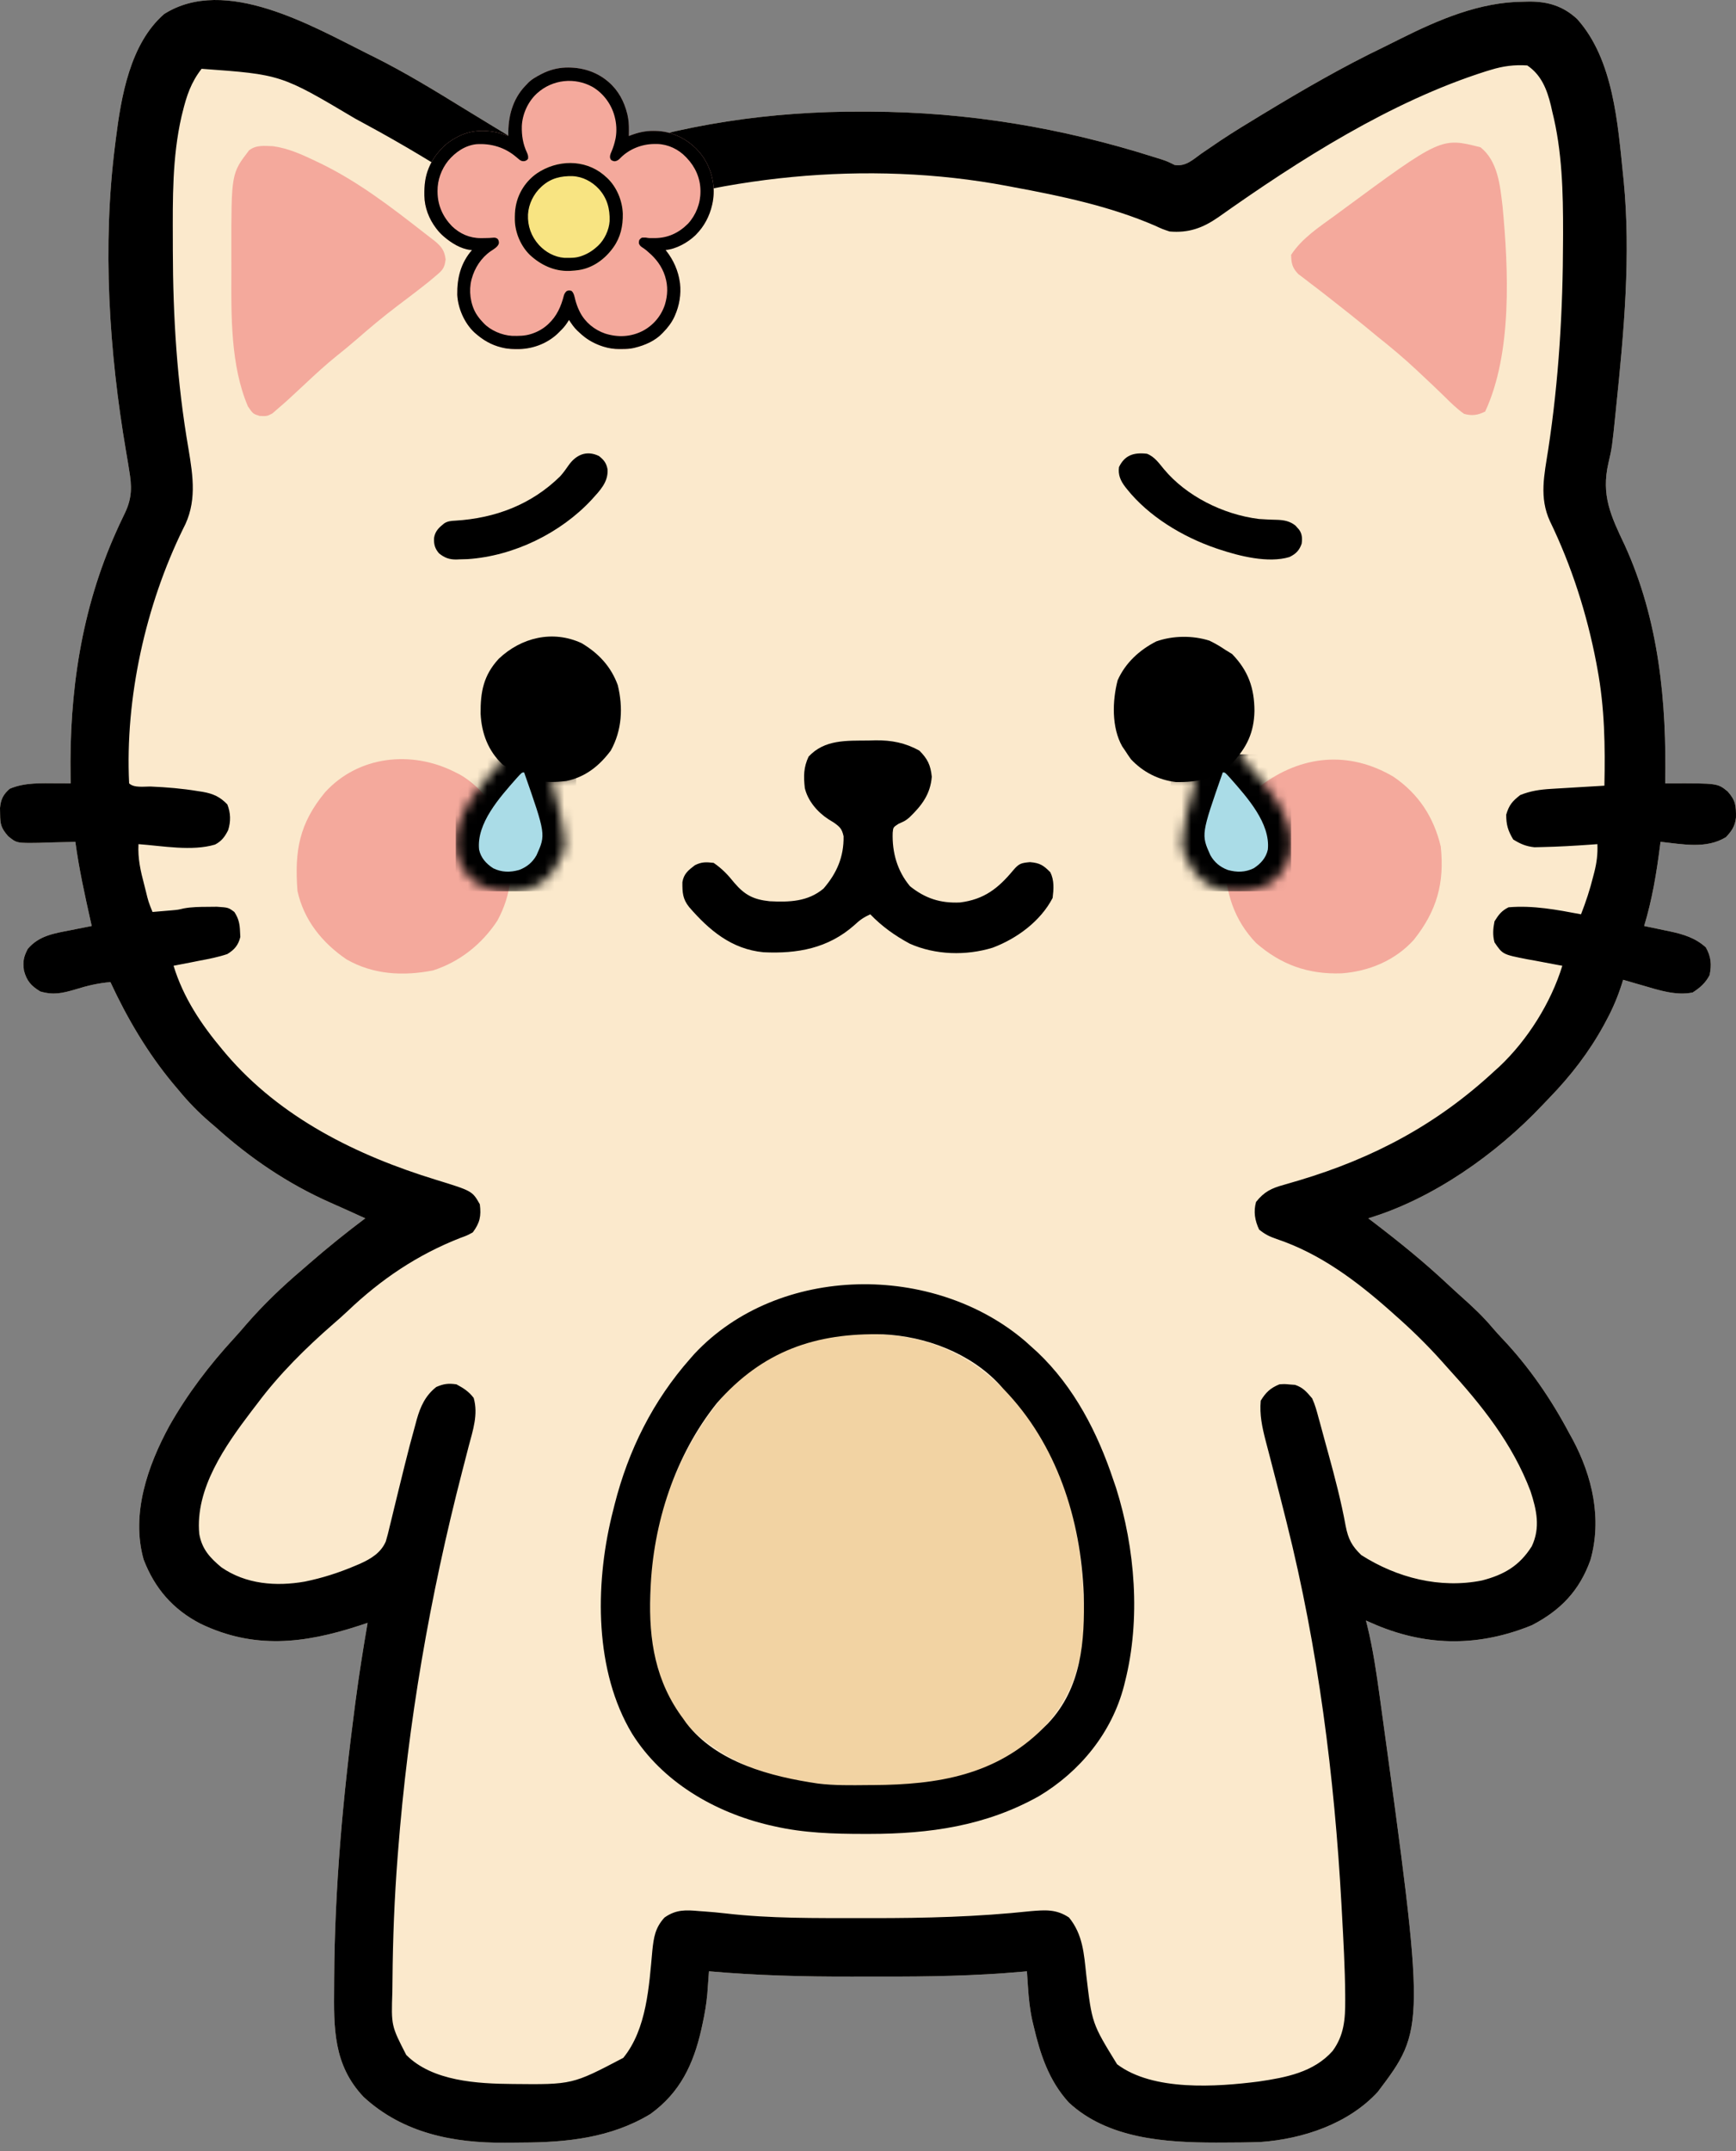 <svg width="180" height="223" viewBox="0 0 180 223" fill="none" xmlns="http://www.w3.org/2000/svg">
<rect x="0" y="0" width="180" height="223" fill="#808080" stroke="none"/>
<path d="M38.116 5.572C38.318 5.672 38.52 5.772 38.728 5.875C42.006 7.506 45.117 9.414 48.232 11.332C49.188 11.921 50.146 12.505 51.107 13.086C51.357 13.237 51.607 13.389 51.864 13.544C52.328 13.825 52.792 14.106 53.256 14.386C53.465 14.513 53.675 14.64 53.891 14.771C54.091 14.893 54.291 15.014 54.497 15.139C55.267 15.627 56.004 16.158 56.735 16.701C57.635 17.149 58.42 17.046 59.372 16.792C59.592 16.712 59.812 16.631 60.039 16.548C60.292 16.458 60.546 16.368 60.806 16.276C61.078 16.178 61.35 16.081 61.63 15.981C70.606 12.885 79.991 11.521 89.463 11.572C89.719 11.573 89.975 11.573 90.238 11.574C100.35 11.613 110.078 13.239 119.724 16.303C119.954 16.374 120.184 16.446 120.422 16.52C121.023 16.723 121.023 16.723 121.797 17.103C122.948 17.281 123.661 16.572 124.568 15.92C125.002 15.624 125.436 15.329 125.87 15.036C126.104 14.877 126.338 14.718 126.578 14.554C127.91 13.668 129.276 12.839 130.644 12.011C130.787 11.924 130.93 11.838 131.078 11.748C135.144 9.288 139.264 6.9 143.552 4.845C144.115 4.572 144.674 4.289 145.233 4.007C149.209 2.022 153.446 0.206 157.946 0.178C158.144 0.173 158.342 0.168 158.546 0.163C160.492 0.15 162.079 0.628 163.529 1.973C167.299 6.17 167.744 12.84 168.295 18.178C168.321 18.433 168.321 18.433 168.349 18.694C169.111 26.453 168.381 34.391 167.582 42.117C167.552 42.414 167.552 42.414 167.522 42.718C167.151 46.36 167.151 46.36 166.773 47.997C166.005 51.327 167.011 53.467 168.456 56.5C172.01 64.269 172.819 72.79 172.658 81.207C172.92 81.206 172.92 81.206 173.188 81.205C178.091 81.196 178.091 81.196 179.128 82.04C179.967 82.969 180.016 83.549 179.997 84.765C179.892 85.659 179.567 86.13 178.961 86.782C176.906 88.04 174.46 87.509 172.173 87.267C172.148 87.47 172.148 87.47 172.122 87.677C171.759 90.517 171.307 93.25 170.476 95.994C170.774 96.056 171.073 96.117 171.38 96.181C171.776 96.265 172.171 96.349 172.567 96.433C172.763 96.474 172.959 96.514 173.161 96.555C174.572 96.859 175.772 97.223 176.87 98.206C177.421 99.18 177.487 99.991 177.264 101.085C176.848 101.89 176.271 102.399 175.506 102.888C173.783 103.24 171.99 102.645 170.34 102.161C170.142 102.104 169.943 102.047 169.739 101.989C169.257 101.851 168.776 101.71 168.295 101.57C168.253 101.704 168.212 101.839 168.17 101.977C167.75 103.301 167.239 104.514 166.582 105.736C166.488 105.913 166.393 106.09 166.295 106.273C164.763 109.068 162.879 111.508 160.661 113.797C160.409 114.058 160.158 114.321 159.908 114.585C155.139 119.634 148.58 124.276 141.871 126.296C142.166 126.521 142.166 126.521 142.467 126.75C145.098 128.759 147.644 130.824 150.062 133.087C150.561 133.553 151.063 134.014 151.573 134.468C152.713 135.484 153.791 136.498 154.771 137.668C155.082 138.033 155.405 138.387 155.735 138.735C158.527 141.678 160.822 145.019 162.719 148.599C162.832 148.804 162.946 149.008 163.063 149.219C165.113 153.061 166.116 157.444 164.91 161.709C163.777 164.892 161.817 166.932 158.84 168.477C153.462 170.676 148.112 170.714 142.736 168.473C142.366 168.315 141.997 168.154 141.628 167.992C141.673 168.164 141.717 168.336 141.763 168.513C142.365 170.97 142.725 173.443 143.068 175.947C143.115 176.286 143.115 176.286 143.162 176.631C147.799 210.313 147.799 210.313 142.848 216.865C139.797 220.173 135.107 221.732 130.72 222.052C129.356 222.099 127.993 222.111 126.629 222.112C126.345 222.113 126.345 222.113 126.056 222.113C120.827 222.109 114.847 221.714 110.812 217.948C108.728 215.652 107.85 212.93 107.16 209.976C107.119 209.807 107.078 209.638 107.037 209.464C106.782 208.304 106.666 207.163 106.586 205.978C106.566 205.673 106.545 205.369 106.524 205.056C106.509 204.825 106.493 204.593 106.478 204.355C106.322 204.37 106.167 204.384 106.006 204.399C101.127 204.834 96.278 204.916 91.382 204.903C90.34 204.901 89.297 204.902 88.255 204.905C83.317 204.916 78.43 204.79 73.509 204.355C73.493 204.569 73.478 204.782 73.463 205.002C73.431 205.425 73.431 205.425 73.4 205.856C73.369 206.274 73.369 206.274 73.338 206.7C73.244 207.755 73.069 208.776 72.842 209.81C72.8 210.005 72.757 210.201 72.713 210.402C71.892 214.016 70.508 216.927 67.448 219.143C63.361 221.626 58.754 222.099 54.085 222.11C53.517 222.112 52.95 222.12 52.382 222.128C46.992 222.166 41.763 221.132 37.691 217.37C34.547 214.041 34.606 210.226 34.646 205.916C34.647 205.657 34.649 205.398 34.65 205.132C34.7 195.653 35.566 186.265 36.797 176.871C36.822 176.686 36.846 176.501 36.871 176.31C37.227 173.608 37.654 170.921 38.116 168.235C37.814 168.334 37.513 168.434 37.202 168.536C31.52 170.387 26.336 170.99 20.798 168.326C17.942 166.856 16.041 164.666 14.891 161.666C13.564 156.948 15.313 151.945 17.562 147.815C19.449 144.486 21.701 141.525 24.289 138.713C24.733 138.229 25.16 137.736 25.586 137.236C27.345 135.219 29.286 133.358 31.328 131.63C31.582 131.409 31.836 131.187 32.09 130.966C33.965 129.336 35.886 127.788 37.873 126.296C37.734 126.234 37.595 126.172 37.452 126.108C36.996 125.902 36.541 125.695 36.086 125.486C35.454 125.197 34.82 124.915 34.183 124.637C29.806 122.69 25.912 120.044 22.358 116.842C22.155 116.668 21.952 116.494 21.743 116.315C20.54 115.279 19.485 114.19 18.48 112.963C18.283 112.73 18.087 112.497 17.884 112.257C15.274 109.099 13.171 105.526 11.45 101.812C10.168 101.915 9.043 102.186 7.813 102.57C6.453 102.968 5.543 103.179 4.177 102.782C3.222 102.2 2.764 101.684 2.48 100.6C2.36 99.659 2.44 99.225 2.874 98.373C4.039 96.993 5.604 96.761 7.298 96.433C7.511 96.391 7.724 96.347 7.944 96.303C8.466 96.198 8.988 96.095 9.51 95.994C9.476 95.842 9.442 95.689 9.407 95.532C8.793 92.786 8.188 90.057 7.813 87.267C7.549 87.276 7.549 87.276 7.28 87.286C6.478 87.311 5.676 87.327 4.874 87.343C4.597 87.353 4.32 87.363 4.035 87.374C1.731 87.407 1.731 87.407 0.846 86.686C0.122 85.852 0.018 85.469 0.01 84.388C0.005 84.074 0.005 84.074 0 83.754C0.082 82.86 0.336 82.355 1.01 81.767C2.562 81.102 4.298 81.196 5.964 81.202C6.349 81.203 6.349 81.203 6.743 81.204C6.936 81.205 7.129 81.206 7.328 81.207C7.325 81.007 7.321 80.807 7.317 80.601C7.172 71.793 8.412 63.191 12.067 55.077C12.169 54.852 12.27 54.626 12.375 54.394C12.569 53.972 12.769 53.553 12.975 53.137C13.704 51.578 13.675 50.402 13.389 48.722C13.356 48.516 13.324 48.309 13.29 48.096C13.22 47.665 13.147 47.233 13.072 46.803C11.304 36.454 10.598 25.466 11.934 15.026C11.959 14.823 11.984 14.621 12.009 14.412C12.564 9.992 13.489 4.521 17.025 1.451C23.365 -2.561 32.388 2.72 38.116 5.572Z" fill="#FBE9CC"/>
<path d="M38.116 5.572C38.318 5.672 38.52 5.772 38.728 5.875C42.006 7.506 45.117 9.414 48.232 11.332C49.188 11.921 50.146 12.505 51.107 13.086C51.357 13.237 51.607 13.389 51.864 13.544C52.328 13.825 52.792 14.106 53.256 14.386C53.465 14.513 53.675 14.64 53.891 14.771C54.091 14.893 54.291 15.014 54.497 15.139C55.267 15.627 56.004 16.158 56.735 16.701C57.635 17.149 58.42 17.046 59.372 16.792C59.592 16.712 59.812 16.631 60.039 16.548C60.292 16.458 60.546 16.368 60.806 16.276C61.078 16.178 61.35 16.081 61.63 15.981C70.606 12.885 79.991 11.521 89.463 11.572C89.719 11.573 89.975 11.573 90.238 11.574C100.35 11.613 110.078 13.239 119.724 16.303C119.954 16.374 120.184 16.446 120.422 16.52C121.023 16.723 121.023 16.723 121.797 17.103C122.948 17.281 123.661 16.572 124.568 15.92C125.002 15.624 125.436 15.329 125.87 15.036C126.104 14.877 126.338 14.718 126.578 14.554C127.91 13.668 129.276 12.839 130.644 12.011C130.787 11.924 130.93 11.838 131.078 11.748C135.144 9.288 139.264 6.9 143.552 4.845C144.115 4.572 144.674 4.289 145.233 4.007C149.209 2.022 153.446 0.206 157.946 0.178C158.144 0.173 158.342 0.168 158.546 0.163C160.492 0.15 162.079 0.628 163.529 1.973C167.299 6.17 167.744 12.84 168.295 18.178C168.321 18.433 168.321 18.433 168.349 18.694C169.111 26.453 168.381 34.391 167.582 42.117C167.552 42.414 167.552 42.414 167.522 42.718C167.151 46.36 167.151 46.36 166.773 47.997C166.005 51.327 167.011 53.467 168.456 56.5C172.01 64.269 172.819 72.79 172.658 81.207C172.92 81.206 172.92 81.206 173.188 81.205C178.091 81.196 178.091 81.196 179.128 82.04C179.967 82.969 180.016 83.549 179.997 84.765C179.892 85.659 179.567 86.13 178.961 86.782C176.906 88.04 174.46 87.509 172.173 87.267C172.148 87.47 172.148 87.47 172.122 87.677C171.759 90.517 171.307 93.25 170.476 95.994C170.774 96.056 171.073 96.117 171.38 96.181C171.776 96.265 172.171 96.349 172.567 96.433C172.763 96.474 172.959 96.514 173.161 96.555C174.572 96.859 175.772 97.223 176.87 98.206C177.421 99.18 177.487 99.991 177.264 101.085C176.848 101.89 176.271 102.399 175.506 102.888C173.783 103.24 171.99 102.645 170.34 102.161C170.142 102.104 169.943 102.047 169.739 101.989C169.257 101.851 168.776 101.71 168.295 101.57C168.253 101.704 168.212 101.839 168.17 101.977C167.75 103.301 167.239 104.514 166.582 105.736C166.488 105.913 166.393 106.09 166.295 106.273C164.763 109.068 162.879 111.508 160.661 113.797C160.409 114.058 160.158 114.321 159.908 114.585C155.139 119.634 148.58 124.276 141.871 126.296C142.166 126.521 142.166 126.521 142.467 126.75C145.098 128.759 147.644 130.824 150.062 133.087C150.561 133.553 151.063 134.014 151.573 134.468C152.713 135.484 153.791 136.498 154.771 137.668C155.082 138.033 155.405 138.387 155.735 138.735C158.527 141.678 160.822 145.019 162.719 148.599C162.832 148.804 162.946 149.008 163.063 149.219C165.113 153.061 166.116 157.444 164.91 161.709C163.777 164.892 161.817 166.932 158.84 168.477C153.462 170.676 148.112 170.714 142.736 168.473C142.366 168.315 141.997 168.154 141.628 167.992C141.673 168.164 141.717 168.336 141.763 168.513C142.365 170.97 142.725 173.443 143.068 175.947C143.115 176.286 143.115 176.286 143.162 176.631C147.799 210.313 147.799 210.313 142.848 216.865C139.797 220.173 135.107 221.732 130.72 222.052C129.356 222.099 127.993 222.111 126.629 222.112C126.345 222.113 126.345 222.113 126.056 222.113C120.827 222.109 114.847 221.714 110.812 217.948C108.728 215.652 107.85 212.93 107.16 209.976C107.119 209.807 107.078 209.638 107.037 209.464C106.782 208.304 106.666 207.163 106.586 205.978C106.566 205.673 106.545 205.369 106.524 205.056C106.509 204.825 106.493 204.593 106.478 204.355C106.322 204.37 106.167 204.384 106.006 204.399C101.127 204.834 96.278 204.916 91.382 204.903C90.34 204.901 89.297 204.902 88.255 204.905C83.317 204.916 78.43 204.79 73.509 204.355C73.493 204.569 73.478 204.782 73.463 205.002C73.431 205.425 73.431 205.425 73.4 205.856C73.369 206.274 73.369 206.274 73.338 206.7C73.244 207.755 73.069 208.776 72.842 209.81C72.8 210.005 72.757 210.201 72.713 210.402C71.892 214.016 70.508 216.927 67.448 219.143C63.361 221.626 58.754 222.099 54.085 222.11C53.517 222.112 52.95 222.12 52.382 222.128C46.992 222.166 41.763 221.132 37.691 217.37C34.547 214.041 34.606 210.226 34.646 205.916C34.647 205.657 34.649 205.398 34.65 205.132C34.7 195.653 35.566 186.265 36.797 176.871C36.822 176.686 36.846 176.501 36.871 176.31C37.227 173.608 37.654 170.921 38.116 168.235C37.814 168.334 37.513 168.434 37.202 168.536C31.52 170.387 26.336 170.99 20.798 168.326C17.942 166.856 16.041 164.666 14.891 161.666C13.564 156.948 15.313 151.945 17.562 147.815C19.449 144.486 21.701 141.525 24.289 138.713C24.733 138.229 25.16 137.736 25.586 137.236C27.345 135.219 29.286 133.358 31.328 131.63C31.582 131.409 31.836 131.187 32.09 130.966C33.965 129.336 35.886 127.788 37.873 126.296C37.734 126.234 37.595 126.172 37.452 126.108C36.996 125.902 36.541 125.695 36.086 125.486C35.454 125.197 34.82 124.915 34.183 124.637C29.806 122.69 25.912 120.044 22.358 116.842C22.155 116.668 21.952 116.494 21.743 116.315C20.54 115.279 19.485 114.19 18.48 112.963C18.283 112.73 18.087 112.497 17.884 112.257C15.274 109.099 13.171 105.526 11.45 101.812C10.168 101.915 9.043 102.186 7.813 102.57C6.453 102.968 5.543 103.179 4.177 102.782C3.222 102.2 2.764 101.684 2.48 100.6C2.36 99.659 2.44 99.225 2.874 98.373C4.039 96.993 5.604 96.761 7.298 96.433C7.511 96.391 7.724 96.347 7.944 96.303C8.466 96.198 8.988 96.095 9.51 95.994C9.476 95.842 9.442 95.689 9.407 95.532C8.793 92.786 8.188 90.057 7.813 87.267C7.549 87.276 7.549 87.276 7.28 87.286C6.478 87.311 5.676 87.327 4.874 87.343C4.597 87.353 4.32 87.363 4.035 87.374C1.731 87.407 1.731 87.407 0.846 86.686C0.122 85.852 0.018 85.469 0.01 84.388C0.005 84.074 0.005 84.074 0 83.754C0.082 82.86 0.336 82.355 1.01 81.767C2.562 81.102 4.298 81.196 5.964 81.202C6.349 81.203 6.349 81.203 6.743 81.204C6.936 81.205 7.129 81.206 7.328 81.207C7.325 81.007 7.321 80.807 7.317 80.601C7.172 71.793 8.412 63.191 12.067 55.077C12.169 54.852 12.27 54.626 12.375 54.394C12.569 53.972 12.769 53.553 12.975 53.137C13.704 51.578 13.675 50.402 13.389 48.722C13.356 48.516 13.324 48.309 13.29 48.096C13.22 47.665 13.147 47.233 13.072 46.803C11.304 36.454 10.598 25.466 11.934 15.026C11.959 14.823 11.984 14.621 12.009 14.412C12.564 9.992 13.489 4.521 17.025 1.451C23.365 -2.561 32.388 2.72 38.116 5.572ZM20.904 7.132C19.813 8.53 19.351 9.913 18.934 11.617C18.896 11.771 18.857 11.926 18.818 12.085C17.853 16.315 17.907 20.607 17.919 24.92C17.92 25.246 17.92 25.572 17.92 25.898C17.934 32.86 18.353 39.648 19.54 46.51C20.032 49.447 20.431 52.132 18.98 54.828C15.104 62.737 12.955 72.375 13.389 81.207C13.894 81.711 14.991 81.516 15.692 81.54C17.314 81.612 18.908 81.743 20.51 82.01C20.762 82.048 20.762 82.048 21.02 82.087C22.106 82.282 22.802 82.592 23.57 83.388C23.924 84.269 23.942 85.169 23.651 86.072C23.304 86.75 22.976 87.198 22.297 87.553C19.898 88.269 16.842 87.69 14.359 87.509C14.279 88.994 14.572 90.275 14.95 91.706C15.005 91.926 15.061 92.145 15.118 92.371C15.389 93.483 15.389 93.483 15.813 94.54C16.232 94.505 16.651 94.469 17.071 94.433C17.304 94.414 17.538 94.394 17.778 94.374C18.463 94.312 18.463 94.312 19.059 94.17C19.887 94.019 20.684 94.013 21.525 94.009C21.84 94.006 22.156 94.002 22.481 93.999C23.679 94.078 23.679 94.078 24.298 94.54C24.742 95.211 24.865 95.787 24.889 96.585C24.903 96.855 24.903 96.855 24.918 97.129C24.712 97.986 24.303 98.453 23.57 98.903C22.632 99.219 21.679 99.404 20.707 99.585C20.447 99.637 20.186 99.69 19.918 99.743C19.277 99.872 18.637 99.995 17.995 100.115C19.015 103.44 20.868 106.201 23.086 108.842C23.249 109.037 23.249 109.037 23.415 109.235C29.073 115.881 37.008 119.792 45.224 122.309C48.968 123.463 48.968 123.463 49.752 124.842C49.905 126.07 49.758 126.763 49.025 127.751C48.436 128.075 48.436 128.075 47.737 128.327C43.294 130.064 39.514 132.612 36.06 135.901C35.566 136.368 35.064 136.813 34.549 137.255C31.719 139.721 28.972 142.437 26.722 145.448C26.505 145.731 26.287 146.014 26.07 146.297C23.362 149.863 20.216 154.318 20.662 159.023C20.936 160.579 21.759 161.483 22.954 162.475C25.496 164.236 28.62 164.479 31.602 163.957C33.418 163.588 35.139 163.036 36.843 162.311C37.002 162.244 37.161 162.177 37.324 162.108C38.457 161.596 39.49 160.982 40.002 159.796C40.16 159.277 40.289 158.757 40.41 158.228C40.482 157.936 40.482 157.936 40.556 157.638C40.658 157.223 40.758 156.808 40.857 156.393C41.01 155.747 41.169 155.102 41.329 154.458C41.538 153.613 41.747 152.769 41.954 151.924C42.299 150.522 42.665 149.126 43.055 147.735C43.133 147.445 43.133 147.445 43.212 147.148C43.594 145.8 44.108 144.672 45.237 143.781C46.019 143.446 46.483 143.388 47.328 143.508C48.063 143.904 48.608 144.249 49.115 144.917C49.603 146.624 49.031 148.282 48.593 149.939C48.448 150.502 48.303 151.065 48.158 151.627C48.082 151.922 48.006 152.216 47.927 152.519C44.567 165.516 42.299 178.601 41.267 191.992C41.253 192.176 41.238 192.361 41.223 192.551C40.897 196.755 40.733 200.958 40.697 205.175C40.693 205.613 40.688 206.051 40.681 206.49C40.563 209.991 40.563 209.991 42.121 213.024C44.833 215.762 49.52 216.007 53.143 216.038C59.341 216.102 59.341 216.102 64.626 213.328C67.059 210.344 67.299 205.898 67.639 202.209C67.783 200.833 67.932 199.837 68.903 198.78C70.104 197.938 71.097 197.989 72.494 198.113C72.677 198.126 72.86 198.139 73.049 198.152C73.768 198.205 74.484 198.267 75.199 198.351C79.876 198.896 84.607 198.837 89.309 198.84C89.666 198.84 90.024 198.841 90.381 198.841C95.907 198.85 101.387 198.71 106.887 198.119C108.409 197.993 109.536 197.909 110.841 198.78C112.28 200.539 112.394 202.542 112.629 204.719C113.22 209.758 113.22 209.758 115.826 213.991C119.554 216.809 126.155 216.339 130.522 215.78C133.321 215.369 136.214 214.828 138.174 212.613C139.368 210.987 139.491 209.308 139.481 207.334C139.48 207.147 139.48 206.961 139.479 206.768C139.455 203.971 139.296 201.178 139.144 198.386C139.128 198.088 139.111 197.789 139.095 197.482C138.362 184.138 136.674 170.875 133.423 157.898C133.382 157.734 133.341 157.57 133.299 157.401C132.885 155.751 132.466 154.103 132.038 152.457C131.916 151.99 131.796 151.522 131.676 151.054C131.527 150.478 131.377 149.903 131.224 149.328C130.862 147.916 130.592 146.664 130.72 145.205C131.245 144.341 131.729 143.884 132.659 143.508C133.188 143.471 133.188 143.471 133.735 143.523C133.914 143.536 134.094 143.549 134.279 143.562C135.114 143.842 135.483 144.293 136.053 144.963C136.35 145.61 136.531 146.274 136.712 146.962C136.766 147.156 136.82 147.35 136.876 147.549C137.05 148.176 137.218 148.804 137.386 149.432C137.505 149.863 137.623 150.293 137.742 150.723C138.421 153.198 139.07 155.679 139.53 158.206C139.792 159.534 140.159 160.257 141.144 161.205C144.842 163.568 149.325 164.711 153.658 163.841C155.954 163.247 157.552 162.319 158.826 160.295C159.738 158.36 159.327 156.523 158.692 154.578C156.82 149.644 153.642 145.671 150.113 141.811C149.906 141.579 149.699 141.346 149.485 141.107C147.93 139.369 146.289 137.774 144.537 136.236C144.416 136.127 144.294 136.019 144.169 135.907C140.655 132.79 136.878 129.957 132.386 128.448C131.62 128.178 131.192 127.983 130.553 127.463C130.113 126.521 129.955 125.614 130.235 124.6C131.079 123.542 131.824 123.18 133.114 122.827C133.461 122.726 133.808 122.624 134.154 122.522C134.342 122.467 134.529 122.412 134.723 122.356C142.468 120.035 149.03 116.534 154.961 111.024C155.126 110.876 155.29 110.727 155.46 110.574C158.385 107.82 160.819 103.943 161.992 100.115C161.822 100.085 161.652 100.054 161.477 100.023C160.703 99.882 159.931 99.734 159.158 99.585C158.891 99.537 158.624 99.49 158.348 99.441C155.809 98.942 155.809 98.942 154.961 97.691C154.755 96.943 154.809 96.267 154.961 95.509C155.396 94.813 155.685 94.421 156.416 94.055C158.974 93.839 161.429 94.31 163.931 94.782C164.435 93.492 164.856 92.217 165.189 90.873C165.232 90.709 165.274 90.545 165.319 90.376C165.563 89.4 165.673 88.515 165.628 87.509C165.387 87.527 165.147 87.544 164.899 87.562C163.234 87.679 161.569 87.777 159.901 87.812C159.638 87.819 159.375 87.825 159.103 87.831C158.22 87.737 157.653 87.491 156.901 87.025C156.356 86.112 156.174 85.512 156.174 84.449C156.47 83.449 156.809 83.056 157.628 82.419C158.698 81.989 159.668 81.849 160.816 81.78C160.975 81.77 161.134 81.76 161.298 81.75C161.802 81.718 162.306 81.69 162.81 81.661C163.154 81.64 163.497 81.619 163.841 81.598C164.679 81.546 165.517 81.497 166.355 81.449C166.443 77.343 166.384 73.372 165.628 69.328C165.589 69.117 165.55 68.905 165.51 68.687C164.546 63.65 162.955 58.667 160.717 54.049C159.569 51.574 160.124 49.219 160.529 46.605C161.63 39.398 162.054 32.177 162.067 24.89C162.068 24.65 162.069 24.411 162.07 24.164C162.078 19.954 161.981 15.659 160.946 11.557C160.901 11.353 160.855 11.149 160.808 10.94C160.407 9.283 159.811 7.755 158.355 6.784C157.017 6.697 155.868 6.846 154.583 7.239C154.408 7.291 154.234 7.344 154.054 7.398C144.209 10.523 134.684 16.596 126.311 22.528C124.69 23.648 123.231 24.169 121.265 23.996C120.519 23.746 120.519 23.746 119.75 23.39C115.094 21.38 109.992 20.307 105.023 19.39C104.829 19.353 104.635 19.316 104.435 19.277C89.932 16.541 74.165 18.18 60.384 23.343C58.779 23.94 57.478 24.328 55.827 23.662C53.479 22.532 51.313 20.985 49.13 19.572C45.478 17.211 41.753 14.957 37.925 12.892C37.559 12.694 37.193 12.495 36.828 12.295C29.14 7.726 29.14 7.726 20.904 7.132Z" fill="black"/>
<path d="M89.781 138.296C90.065 138.298 90.349 138.299 90.642 138.301C96.098 138.415 100.508 140.355 104.296 144.236C104.49 144.427 104.684 144.619 104.884 144.817C110.66 150.822 112.432 159.927 112.398 167.968C112.302 172.551 111.009 176.361 107.69 179.629C107.535 179.783 107.38 179.937 107.221 180.096C101.636 185.322 93.609 185.245 86.453 185.013C81.674 184.813 77.095 183.523 73.266 180.598C73.085 180.461 72.903 180.324 72.716 180.183C69.569 177.625 67.931 173.667 67.489 169.708C67.358 168.091 67.417 166.461 67.448 164.841C67.452 164.581 67.456 164.321 67.461 164.053C67.794 156.881 70.566 149.904 75.206 144.478C75.35 144.309 75.494 144.14 75.642 143.966C79.267 140.053 84.555 138.266 89.781 138.296Z" fill="#F2D3A3"/>
<path d="M106.337 139.064C106.543 139.25 106.75 139.437 106.963 139.629C107.167 139.813 107.371 139.997 107.581 140.187C111.385 143.802 113.805 148.515 115.447 153.447C115.536 153.706 115.625 153.965 115.717 154.231C117.706 160.529 118.284 167.859 116.659 174.295C116.62 174.453 116.581 174.611 116.541 174.773C115.283 179.618 111.987 183.657 107.712 186.207C102.194 189.295 96.37 190.109 90.145 190.113C89.838 190.113 89.838 190.113 89.525 190.113C86.402 190.11 83.354 190.02 80.296 189.325C80.117 189.285 79.938 189.245 79.754 189.203C74.085 187.863 68.662 184.719 65.534 179.714C61.647 173.246 61.691 164.397 63.415 157.214C63.466 157.011 63.517 156.808 63.569 156.599C63.62 156.393 63.671 156.187 63.723 155.975C65.161 150.316 67.698 145.223 71.569 140.841C71.792 140.589 71.792 140.589 72.018 140.331C80.767 131.005 96.845 130.907 106.337 139.064ZM74.335 145.446C69.992 150.86 67.702 157.945 67.448 164.841C67.442 165.006 67.435 165.17 67.428 165.34C67.262 170.027 67.958 174.326 70.842 178.174C70.993 178.389 70.993 178.389 71.147 178.609C74.297 182.729 79.949 184.177 84.816 184.893C86.523 185.098 88.246 185.069 89.963 185.052C90.265 185.051 90.265 185.051 90.574 185.049C97.217 185.009 103.27 184.04 108.175 179.144C108.41 178.912 108.41 178.912 108.651 178.676C112.157 174.977 112.486 170.127 112.372 165.306C112.074 157.481 109.576 149.679 104.053 143.993C103.915 143.839 103.776 143.685 103.633 143.527C100.596 140.258 95.963 138.525 91.576 138.323C84.544 138.144 79.056 140.067 74.335 145.446Z" fill="black"/>
<path d="M144.492 80.525C147.086 82.3 148.661 84.704 149.386 87.752C149.791 91.544 148.979 94.427 146.602 97.416C144.665 99.573 141.927 100.701 139.092 100.902C135.65 101.017 132.844 100.026 130.236 97.754C127.964 95.391 127.008 92.44 127.047 89.227C127.197 86.119 128.415 83.554 130.72 81.449C134.949 78.274 139.88 77.797 144.492 80.525Z" fill="#F4A99C"/>
<path d="M47.085 79.994C47.272 80.088 47.459 80.181 47.651 80.277C50.066 81.636 51.812 84.237 52.63 86.843C53.328 89.808 53.041 92.779 51.559 95.458C49.962 97.878 47.679 99.7 44.903 100.6C41.806 101.204 38.717 101.045 35.941 99.462C33.412 97.743 31.503 95.381 30.843 92.358C30.529 88.204 31.022 85.381 33.707 82.129C37.167 78.336 42.648 77.782 47.085 79.994Z" fill="#F4A99C"/>
<path d="M28.297 15.154C29.904 15.371 31.333 16.029 32.782 16.723C32.932 16.794 33.082 16.866 33.236 16.939C37.145 18.838 40.585 21.485 43.997 24.151C44.367 24.44 44.739 24.726 45.113 25.012C45.798 25.592 46.092 25.991 46.205 26.889C46.093 27.82 45.873 28.021 45.161 28.617C44.94 28.803 44.719 28.989 44.492 29.181C43.395 30.058 42.275 30.904 41.155 31.749C39.704 32.847 38.322 34.009 36.951 35.205C36.262 35.804 35.556 36.379 34.843 36.95C33.785 37.807 32.789 38.715 31.798 39.647C29.758 41.551 29.758 41.551 28.782 42.389C28.605 42.544 28.427 42.698 28.245 42.857C27.692 43.147 27.692 43.147 26.929 43.121C26.237 42.904 26.237 42.904 25.707 42.132C23.897 37.881 23.972 32.703 23.992 28.17C23.995 27.463 23.992 26.757 23.989 26.05C23.983 17.986 23.983 17.986 25.825 15.585C26.578 15.007 27.381 15.129 28.297 15.154Z" fill="#F4A99C"/>
<path d="M153.507 15.269C155.305 16.692 155.542 19.229 155.794 21.386C156.414 27.941 156.815 36.596 153.992 42.662C153.228 43.044 152.625 43.128 151.81 42.904C151.057 42.379 150.42 41.746 149.768 41.099C149.012 40.355 148.235 39.631 147.462 38.905C147.294 38.747 147.126 38.589 146.954 38.426C145.63 37.185 144.262 36.032 142.841 34.905C142.411 34.552 141.982 34.198 141.553 33.844C140.537 33.013 139.51 32.199 138.477 31.39C138.191 31.164 137.904 30.938 137.618 30.713C137.077 30.286 136.531 29.867 135.98 29.453C135.619 29.174 135.619 29.174 135.25 28.89C135.036 28.728 134.822 28.567 134.601 28.4C133.987 27.738 133.894 27.316 133.871 26.42C135.015 24.67 136.809 23.517 138.477 22.299C138.633 22.183 138.789 22.068 138.95 21.949C149.421 14.229 149.421 14.229 153.507 15.269Z" fill="#F4A99C"/>
<path d="M90.054 76.767C90.293 76.76 90.532 76.753 90.778 76.746C92.459 76.732 93.842 76.996 95.326 77.813C96.177 78.664 96.496 79.324 96.614 80.525C96.466 82.337 95.577 83.5 94.296 84.737C93.872 85.085 93.872 85.085 93.16 85.404C92.614 85.761 92.614 85.761 92.56 86.317C92.488 88.356 93.033 90.299 94.357 91.873C95.939 93.142 97.523 93.648 99.538 93.555C102.03 93.245 103.494 92.104 105.069 90.203C105.664 89.51 105.874 89.46 106.796 89.373C107.829 89.461 108.179 89.696 108.902 90.419C109.323 91.261 109.256 92.165 109.144 93.085C107.891 95.499 105.433 97.301 102.929 98.242C100.159 99.095 96.979 99.004 94.335 97.828C92.79 96.998 91.453 96.044 90.236 94.782C89.534 95.103 89.151 95.374 88.569 95.919C85.851 98.318 82.663 98.885 79.159 98.715C75.856 98.397 73.543 96.442 71.456 94.035C70.776 93.184 70.748 92.515 70.755 91.452C70.893 90.582 71.376 90.208 72.054 89.691C72.758 89.34 73.211 89.359 73.994 89.449C74.873 90.054 75.483 90.695 76.145 91.525C77.227 92.785 78.129 93.253 79.797 93.428C81.831 93.529 83.755 93.483 85.387 92.116C86.772 90.511 87.501 88.823 87.467 86.696C87.296 85.916 87.092 85.723 86.448 85.267C86.272 85.159 86.095 85.05 85.914 84.939C84.774 84.207 83.757 83.023 83.448 81.692C83.317 80.474 83.312 79.554 83.842 78.434C85.502 76.643 87.783 76.789 90.054 76.767Z" fill="black"/>
<path d="M125.407 66.415C126.001 66.704 126.538 67.018 127.083 67.389C127.413 67.591 127.413 67.591 127.75 67.798C129.432 69.526 130.066 71.346 130.069 73.715C130.024 75.938 129.274 77.5 127.76 79.101C126.023 80.736 124.24 81.108 121.915 81.071C120.114 80.855 118.507 80.035 117.265 78.707C117.053 78.416 116.851 78.118 116.659 77.813C116.56 77.668 116.461 77.523 116.358 77.373C115.249 75.415 115.329 72.645 115.887 70.515C116.692 68.712 118.144 67.385 119.884 66.494C121.606 65.885 123.659 65.858 125.407 66.415Z" fill="black"/>
<path d="M60.312 66.677C62.069 67.728 63.348 69.087 64.054 71.025C64.618 73.342 64.495 75.709 63.327 77.813C62.118 79.419 60.706 80.543 58.721 80.964C56.48 81.232 54.791 81.004 52.903 79.752C52.643 79.587 52.383 79.422 52.115 79.252C50.611 77.85 49.931 76.005 49.833 73.991C49.811 71.716 50.13 70.013 51.713 68.293C54.036 66.088 57.311 65.282 60.312 66.677Z" fill="black"/>
<path d="M118.928 47.04C119.721 47.346 120.186 48.04 120.696 48.651C122.985 51.395 126.769 53.332 130.532 53.801C130.851 53.825 131.169 53.843 131.489 53.856C131.589 53.86 131.69 53.865 131.794 53.869C131.992 53.877 132.19 53.882 132.388 53.886C133.136 53.909 133.746 54.024 134.328 54.489C134.416 54.59 134.416 54.59 134.506 54.694C134.598 54.795 134.598 54.795 134.691 54.899C135.024 55.347 135.037 55.841 134.964 56.362C134.731 57.034 134.394 57.408 133.701 57.744C131.502 58.412 128.479 57.642 126.378 56.938C126.247 56.894 126.247 56.894 126.114 56.85C122.576 55.641 119.08 53.504 116.844 50.694C116.791 50.627 116.738 50.561 116.683 50.492C116.179 49.836 115.917 49.226 116.024 48.421C116.605 47.209 117.524 46.874 118.928 47.04Z" fill="black"/>
<path d="M62.092 47.267C62.622 47.673 62.878 48.018 62.994 48.651C63.082 49.98 62.201 50.855 61.346 51.801C58.155 55.243 53.295 57.641 48.492 57.962C48.204 57.975 47.915 57.982 47.626 57.986C47.53 57.991 47.433 57.995 47.334 58C46.592 58.01 46.094 57.827 45.524 57.366C45.09 56.87 44.97 56.409 45.006 55.764C45.112 55.071 45.504 54.7 46.038 54.27C46.407 54.023 46.754 53.997 47.191 53.975C51.373 53.724 55.107 52.295 58.068 49.39C58.397 49.027 58.672 48.65 58.946 48.248C59.691 47.183 60.776 46.638 62.092 47.267Z" fill="black"/>
<mask id="mask0_501_18920" style="mask-type:alpha" maskUnits="userSpaceOnUse" x="115" y="67" width="19" height="26">
<path d="M123.406 67.003C121.39 66.951 119.58 67.58 118.108 68.849C117.261 69.602 116.715 70.41 116.251 71.396C116.209 71.485 116.167 71.573 116.123 71.665C115.518 73.23 115.761 75.076 116.506 76.55C116.811 77.13 117.15 77.656 117.625 78.134C117.698 78.209 117.771 78.284 117.847 78.362C119.079 79.561 120.856 80.437 122.678 80.499C122.885 80.501 123.091 80.5 123.298 80.498C123.37 80.497 123.441 80.497 123.515 80.496C123.689 80.495 123.863 80.494 124.037 80.492C124.014 80.58 123.991 80.668 123.967 80.759C122.145 87.744 122.145 87.744 123.755 90.285C124.475 91.349 125.8 92.109 127.11 92.41C128.844 92.642 130.392 92.386 131.846 91.462C132.956 90.643 133.656 89.358 133.838 88.072C134.214 84.393 130.997 81.034 128.617 78.387C128.804 78.096 129 77.812 129.201 77.529C130.229 76.034 130.772 74.237 130.341 72.472C129.824 70.58 128.687 68.989 126.877 67.943C125.777 67.379 124.661 67.067 123.406 67.003Z" fill="black"/>
</mask>
<g mask="url(#mask0_501_18920)">
<rect width="12.475" height="14.201" transform="matrix(-1 0 0 1 133.868 78.192)" fill="black"/>
<path d="M126.785 80.071C124.535 86.513 124.535 86.513 125.502 88.662C125.907 89.377 126.493 89.885 127.31 90.186C128.251 90.45 129.11 90.438 129.991 90.01C130.74 89.528 131.278 88.911 131.457 88.073C131.739 85.359 129.33 82.675 127.592 80.703C127.024 80.071 127.024 80.071 126.785 80.071Z" fill="#AADCE7"/>
</g>
<mask id="mask1_501_18920" style="mask-type:alpha" maskUnits="userSpaceOnUse" x="47" y="67" width="19" height="26">
<path d="M57.725 67.003C59.741 66.951 61.552 67.58 63.023 68.849C63.87 69.602 64.416 70.41 64.88 71.396C64.922 71.485 64.965 71.573 65.008 71.665C65.613 73.23 65.37 75.076 64.625 76.55C64.32 77.13 63.981 77.656 63.507 78.134C63.433 78.209 63.36 78.284 63.284 78.362C62.053 79.561 60.276 80.437 58.454 80.499C58.247 80.501 58.04 80.5 57.833 80.498C57.761 80.497 57.69 80.497 57.617 80.496C57.443 80.495 57.268 80.494 57.094 80.492C57.117 80.58 57.141 80.668 57.164 80.759C58.986 87.744 58.986 87.744 57.376 90.285C56.657 91.349 55.332 92.109 54.021 92.41C52.287 92.642 50.74 92.386 49.285 91.462C48.176 90.643 47.475 89.358 47.293 88.072C46.917 84.393 50.134 81.034 52.514 78.387C52.327 78.096 52.131 77.812 51.93 77.529C50.902 76.034 50.36 74.237 50.79 72.472C51.308 70.58 52.444 68.989 54.255 67.943C55.354 67.379 56.471 67.067 57.725 67.003Z" fill="black"/>
</mask>
<g mask="url(#mask1_501_18920)">
<rect x="47.263" y="78.192" width="12.475" height="14.201" fill="black"/>
<path d="M54.346 80.071C56.597 86.513 56.597 86.513 55.629 88.662C55.224 89.377 54.639 89.885 53.821 90.186C52.88 90.45 52.021 90.438 51.14 90.01C50.391 89.528 49.853 88.911 49.675 88.073C49.392 85.359 51.801 82.675 53.539 80.703C54.108 80.071 54.108 80.071 54.346 80.071Z" fill="#AADCE7"/>
</g>
<path d="M58.643 7.004C60.263 6.952 61.797 7.394 63.042 8.45C63.074 8.477 63.074 8.477 63.107 8.505C64.108 9.364 64.73 10.533 65.038 11.805C65.049 11.853 65.049 11.853 65.061 11.902C65.183 12.434 65.217 12.952 65.21 13.495C65.21 13.554 65.21 13.613 65.209 13.672C65.209 13.814 65.207 13.956 65.205 14.098C65.253 14.08 65.3 14.061 65.349 14.042C66.136 13.742 66.893 13.561 67.742 13.567C67.793 13.568 67.843 13.568 67.896 13.568C68.823 13.579 69.622 13.772 70.453 14.178C70.5 14.201 70.547 14.224 70.595 14.247C71.733 14.832 72.724 15.796 73.298 16.942C73.311 16.969 73.324 16.995 73.338 17.023C73.964 18.284 74.166 19.771 73.858 21.149C73.851 21.18 73.844 21.212 73.837 21.245C73.568 22.413 73.018 23.459 72.176 24.313C72.146 24.344 72.115 24.375 72.084 24.407C71.302 25.154 70.099 25.822 69.011 25.916C69.056 25.973 69.056 25.973 69.102 26.031C69.835 26.971 70.332 28.093 70.493 29.281C70.498 29.313 70.502 29.345 70.507 29.379C70.636 30.519 70.439 31.681 69.973 32.726C69.953 32.772 69.933 32.817 69.912 32.864C69.631 33.462 69.231 33.978 68.771 34.449C68.735 34.487 68.735 34.487 68.699 34.526C67.942 35.331 66.862 35.798 65.806 36.051C65.763 36.062 65.763 36.062 65.718 36.073C65.312 36.168 64.912 36.18 64.496 36.181C64.406 36.181 64.315 36.182 64.224 36.184C63.671 36.188 63.139 36.109 62.609 35.946C62.56 35.931 62.56 35.931 62.509 35.915C61.72 35.663 60.984 35.273 60.358 34.729C60.325 34.7 60.292 34.671 60.258 34.642C60.156 34.552 60.057 34.461 59.958 34.368C59.928 34.342 59.898 34.315 59.868 34.287C59.523 33.959 59.257 33.562 58.996 33.167C58.974 33.203 58.953 33.238 58.93 33.275C58.737 33.587 58.532 33.865 58.275 34.128C58.242 34.162 58.209 34.196 58.175 34.231C58.142 34.263 58.109 34.295 58.075 34.328C58.05 34.354 58.026 34.38 58.001 34.406C56.925 35.525 55.374 36.156 53.833 36.187C53.264 36.194 52.702 36.187 52.146 36.051C52.097 36.04 52.047 36.029 51.996 36.017C50.927 35.756 50.083 35.253 49.261 34.529C49.233 34.504 49.205 34.479 49.176 34.453C48.151 33.491 47.482 31.951 47.412 30.553C47.39 28.797 47.776 27.269 48.941 25.916C48.89 25.914 48.839 25.913 48.786 25.911C47.787 25.807 46.803 25.193 46.057 24.554C46.02 24.523 45.984 24.492 45.947 24.46C45.687 24.232 45.465 23.989 45.255 23.712C45.239 23.691 45.223 23.67 45.206 23.648C44.484 22.697 44.021 21.507 44.003 20.303C44.002 20.272 44.002 20.241 44.001 20.21C43.988 19.235 44.074 18.331 44.454 17.423C44.466 17.396 44.477 17.368 44.489 17.34C44.776 16.654 45.195 16.047 45.696 15.5C45.73 15.463 45.763 15.427 45.798 15.389C46.277 14.886 46.841 14.491 47.459 14.178C47.484 14.165 47.509 14.152 47.535 14.139C49.057 13.373 50.709 13.429 52.299 13.948C52.436 13.995 52.571 14.046 52.707 14.098C52.706 14.058 52.706 14.058 52.705 14.017C52.667 12.133 53.135 10.295 54.464 8.901C54.519 8.844 54.574 8.787 54.63 8.73C54.654 8.704 54.678 8.677 54.702 8.65C55.087 8.234 55.615 7.947 56.112 7.689C56.136 7.676 56.161 7.663 56.186 7.65C56.948 7.259 57.788 7.037 58.643 7.004Z" fill="#F4A99C"/>
<path d="M58.643 7.004C60.263 6.952 61.797 7.394 63.042 8.45C63.074 8.477 63.074 8.477 63.107 8.505C64.108 9.364 64.73 10.533 65.038 11.805C65.049 11.853 65.049 11.853 65.061 11.902C65.183 12.434 65.217 12.952 65.21 13.495C65.21 13.554 65.21 13.613 65.209 13.672C65.209 13.814 65.207 13.956 65.205 14.098C65.253 14.08 65.3 14.061 65.349 14.042C66.136 13.742 66.893 13.561 67.742 13.567C67.793 13.568 67.843 13.568 67.896 13.568C68.823 13.579 69.622 13.772 70.453 14.178C70.5 14.201 70.547 14.224 70.595 14.247C71.733 14.832 72.724 15.796 73.298 16.942C73.311 16.969 73.324 16.995 73.338 17.023C73.964 18.284 74.166 19.771 73.858 21.149C73.851 21.18 73.844 21.212 73.837 21.245C73.568 22.413 73.018 23.459 72.176 24.313C72.146 24.344 72.115 24.375 72.084 24.407C71.302 25.154 70.099 25.822 69.011 25.916C69.056 25.973 69.056 25.973 69.102 26.031C69.835 26.971 70.332 28.093 70.493 29.281C70.498 29.313 70.502 29.345 70.507 29.379C70.636 30.519 70.439 31.681 69.973 32.726C69.953 32.772 69.933 32.817 69.912 32.864C69.631 33.462 69.231 33.978 68.771 34.449C68.735 34.487 68.735 34.487 68.699 34.526C67.942 35.331 66.862 35.798 65.806 36.051C65.763 36.062 65.763 36.062 65.718 36.073C65.312 36.168 64.912 36.18 64.496 36.181C64.406 36.181 64.315 36.182 64.224 36.184C63.671 36.188 63.139 36.109 62.609 35.946C62.56 35.931 62.56 35.931 62.509 35.915C61.72 35.663 60.984 35.273 60.358 34.729C60.325 34.7 60.292 34.671 60.258 34.642C60.156 34.552 60.057 34.461 59.958 34.368C59.928 34.342 59.898 34.315 59.868 34.287C59.523 33.959 59.257 33.562 58.996 33.167C58.974 33.203 58.953 33.238 58.93 33.275C58.737 33.587 58.532 33.865 58.275 34.128C58.242 34.162 58.209 34.196 58.175 34.231C58.142 34.263 58.109 34.295 58.075 34.328C58.05 34.354 58.026 34.38 58.001 34.406C56.925 35.525 55.374 36.156 53.833 36.187C53.264 36.194 52.702 36.187 52.146 36.051C52.097 36.04 52.047 36.029 51.996 36.017C50.927 35.756 50.083 35.253 49.261 34.529C49.233 34.504 49.205 34.479 49.176 34.453C48.151 33.491 47.482 31.951 47.412 30.553C47.39 28.797 47.776 27.269 48.941 25.916C48.89 25.914 48.839 25.913 48.786 25.911C47.787 25.807 46.803 25.193 46.057 24.554C46.02 24.523 45.984 24.492 45.947 24.46C45.687 24.232 45.465 23.989 45.255 23.712C45.239 23.691 45.223 23.67 45.206 23.648C44.484 22.697 44.021 21.507 44.003 20.303C44.002 20.272 44.002 20.241 44.001 20.21C43.988 19.235 44.074 18.331 44.454 17.423C44.466 17.396 44.477 17.368 44.489 17.34C44.776 16.654 45.195 16.047 45.696 15.5C45.73 15.463 45.763 15.427 45.798 15.389C46.277 14.886 46.841 14.491 47.459 14.178C47.484 14.165 47.509 14.152 47.535 14.139C49.057 13.373 50.709 13.429 52.299 13.948C52.436 13.995 52.571 14.046 52.707 14.098C52.706 14.058 52.706 14.058 52.705 14.017C52.667 12.133 53.135 10.295 54.464 8.901C54.519 8.844 54.574 8.787 54.63 8.73C54.654 8.704 54.678 8.677 54.702 8.65C55.087 8.234 55.615 7.947 56.112 7.689C56.136 7.676 56.161 7.663 56.186 7.65C56.948 7.259 57.788 7.037 58.643 7.004ZM55.711 9.651C55.661 9.696 55.661 9.696 55.611 9.742C54.725 10.583 54.155 11.859 54.105 13.082C54.083 14.059 54.224 14.953 54.648 15.841C54.743 16.048 54.785 16.234 54.75 16.462C54.655 16.599 54.548 16.658 54.389 16.702C54.175 16.73 54.054 16.691 53.882 16.574C53.766 16.485 53.656 16.39 53.545 16.294C52.372 15.281 50.93 14.848 49.39 14.949C48.216 15.079 47.214 15.774 46.471 16.662C45.762 17.553 45.355 18.662 45.366 19.802C45.366 19.868 45.366 19.868 45.367 19.935C45.385 21.289 45.916 22.467 46.85 23.437C47.672 24.238 48.717 24.695 49.865 24.686C49.895 24.686 49.925 24.686 49.955 24.685C50.045 24.684 50.135 24.684 50.225 24.683C50.549 24.682 50.868 24.668 51.19 24.638C51.359 24.632 51.445 24.66 51.585 24.754C51.712 24.893 51.734 25.039 51.727 25.221C51.642 25.591 51.164 25.848 50.871 26.046C49.898 26.721 49.214 27.775 48.908 28.91C48.9 28.941 48.892 28.972 48.883 29.003C48.597 30.131 48.763 31.471 49.346 32.482C49.552 32.82 49.786 33.123 50.063 33.407C50.088 33.434 50.112 33.462 50.138 33.49C50.854 34.254 52.05 34.76 53.087 34.817C53.785 34.832 54.441 34.836 55.11 34.609C55.138 34.6 55.165 34.591 55.193 34.582C55.782 34.382 56.335 34.069 56.793 33.647C56.824 33.619 56.824 33.619 56.855 33.59C57.741 32.768 58.183 31.757 58.475 30.599C58.536 30.424 58.623 30.285 58.768 30.167C58.943 30.094 59.086 30.098 59.264 30.16C59.513 30.381 59.569 30.776 59.65 31.086C59.759 31.492 59.89 31.869 60.078 32.245C60.107 32.305 60.107 32.305 60.136 32.365C60.678 33.419 61.64 34.201 62.755 34.582C64.084 34.996 65.413 34.934 66.66 34.295C67.752 33.712 68.565 32.745 68.946 31.567C69.236 30.608 69.269 29.642 68.971 28.68C68.962 28.651 68.953 28.622 68.944 28.592C68.637 27.632 68.016 26.8 67.249 26.156C67.225 26.135 67.201 26.113 67.177 26.091C67.053 25.977 66.926 25.873 66.787 25.777C66.762 25.76 66.737 25.743 66.712 25.725C66.662 25.691 66.611 25.657 66.561 25.625C66.399 25.514 66.314 25.419 66.247 25.235C66.234 25.108 66.25 24.996 66.287 24.874C66.375 24.766 66.443 24.696 66.567 24.634C66.638 24.63 66.709 24.629 66.78 24.629C66.818 24.629 66.856 24.629 66.895 24.629C67.008 24.634 67.008 24.634 67.099 24.654C67.323 24.695 67.553 24.684 67.779 24.684C67.806 24.684 67.833 24.684 67.861 24.684C69.239 24.682 70.365 24.16 71.335 23.192C72.162 22.293 72.636 21.079 72.629 19.859C72.629 19.816 72.629 19.772 72.628 19.727C72.609 18.462 72.086 17.291 71.215 16.381C71.184 16.349 71.154 16.316 71.122 16.282C70.357 15.478 69.284 14.963 68.17 14.927C68.088 14.927 68.006 14.926 67.924 14.927C67.859 14.927 67.859 14.927 67.793 14.928C66.536 14.946 65.263 15.448 64.364 16.341C64.341 16.365 64.318 16.389 64.294 16.414C64.13 16.582 63.981 16.69 63.741 16.72C63.586 16.7 63.492 16.67 63.363 16.582C63.245 16.419 63.234 16.307 63.263 16.111C63.298 15.948 63.367 15.8 63.433 15.648C63.595 15.259 63.714 14.87 63.803 14.459C63.813 14.414 63.823 14.369 63.833 14.323C63.967 13.575 63.922 12.786 63.723 12.055C63.716 12.028 63.709 12.001 63.701 11.973C63.36 10.752 62.532 9.653 61.44 9.01C59.588 7.984 57.283 8.236 55.711 9.651Z" fill="black"/>
<path d="M62.575 18.113C62.679 18.201 62.781 18.292 62.882 18.385C62.911 18.411 62.941 18.438 62.971 18.465C63.952 19.398 64.534 20.816 64.576 22.157C64.599 23.425 64.35 24.591 63.603 25.636C63.587 25.658 63.57 25.681 63.554 25.705C62.707 26.869 61.486 27.764 60.045 27.992C59.75 28.034 59.455 28.067 59.156 28.079C59.08 28.082 59.08 28.082 59.001 28.086C57.454 28.128 56.07 27.47 54.95 26.437C54.003 25.518 53.408 24.125 53.381 22.809C53.377 22.343 53.385 21.889 53.468 21.429C53.472 21.403 53.477 21.377 53.482 21.349C53.738 19.98 54.533 18.764 55.674 17.968C57.759 16.562 60.578 16.476 62.575 18.113Z" fill="#F8E482"/>
<path d="M62.575 18.113C62.679 18.201 62.781 18.292 62.882 18.385C62.911 18.411 62.941 18.438 62.971 18.465C63.952 19.398 64.534 20.816 64.576 22.157C64.599 23.425 64.35 24.591 63.603 25.636C63.587 25.658 63.57 25.681 63.554 25.705C62.707 26.869 61.486 27.764 60.045 27.992C59.75 28.034 59.455 28.067 59.156 28.079C59.08 28.082 59.08 28.082 59.001 28.086C57.454 28.128 56.07 27.47 54.95 26.437C54.003 25.518 53.408 24.125 53.381 22.809C53.377 22.343 53.385 21.889 53.468 21.429C53.472 21.403 53.477 21.377 53.482 21.349C53.738 19.98 54.533 18.764 55.674 17.968C57.759 16.562 60.578 16.476 62.575 18.113ZM56.192 19.306C56.172 19.324 56.153 19.341 56.133 19.359C55.327 20.093 54.807 21.148 54.745 22.238C54.695 23.431 55.081 24.507 55.884 25.4C56.565 26.135 57.489 26.649 58.499 26.729C58.644 26.733 58.788 26.734 58.934 26.732C58.984 26.732 59.035 26.731 59.088 26.731C59.445 26.725 59.775 26.704 60.118 26.597C60.143 26.589 60.168 26.581 60.194 26.574C60.855 26.363 61.412 26.024 61.92 25.555C61.947 25.532 61.974 25.509 62.001 25.485C62.671 24.866 63.156 23.828 63.209 22.924C63.252 21.645 62.95 20.525 62.074 19.566C61.365 18.814 60.406 18.304 59.36 18.26C58.15 18.229 57.106 18.478 56.192 19.306Z" fill="black"/>
</svg>
